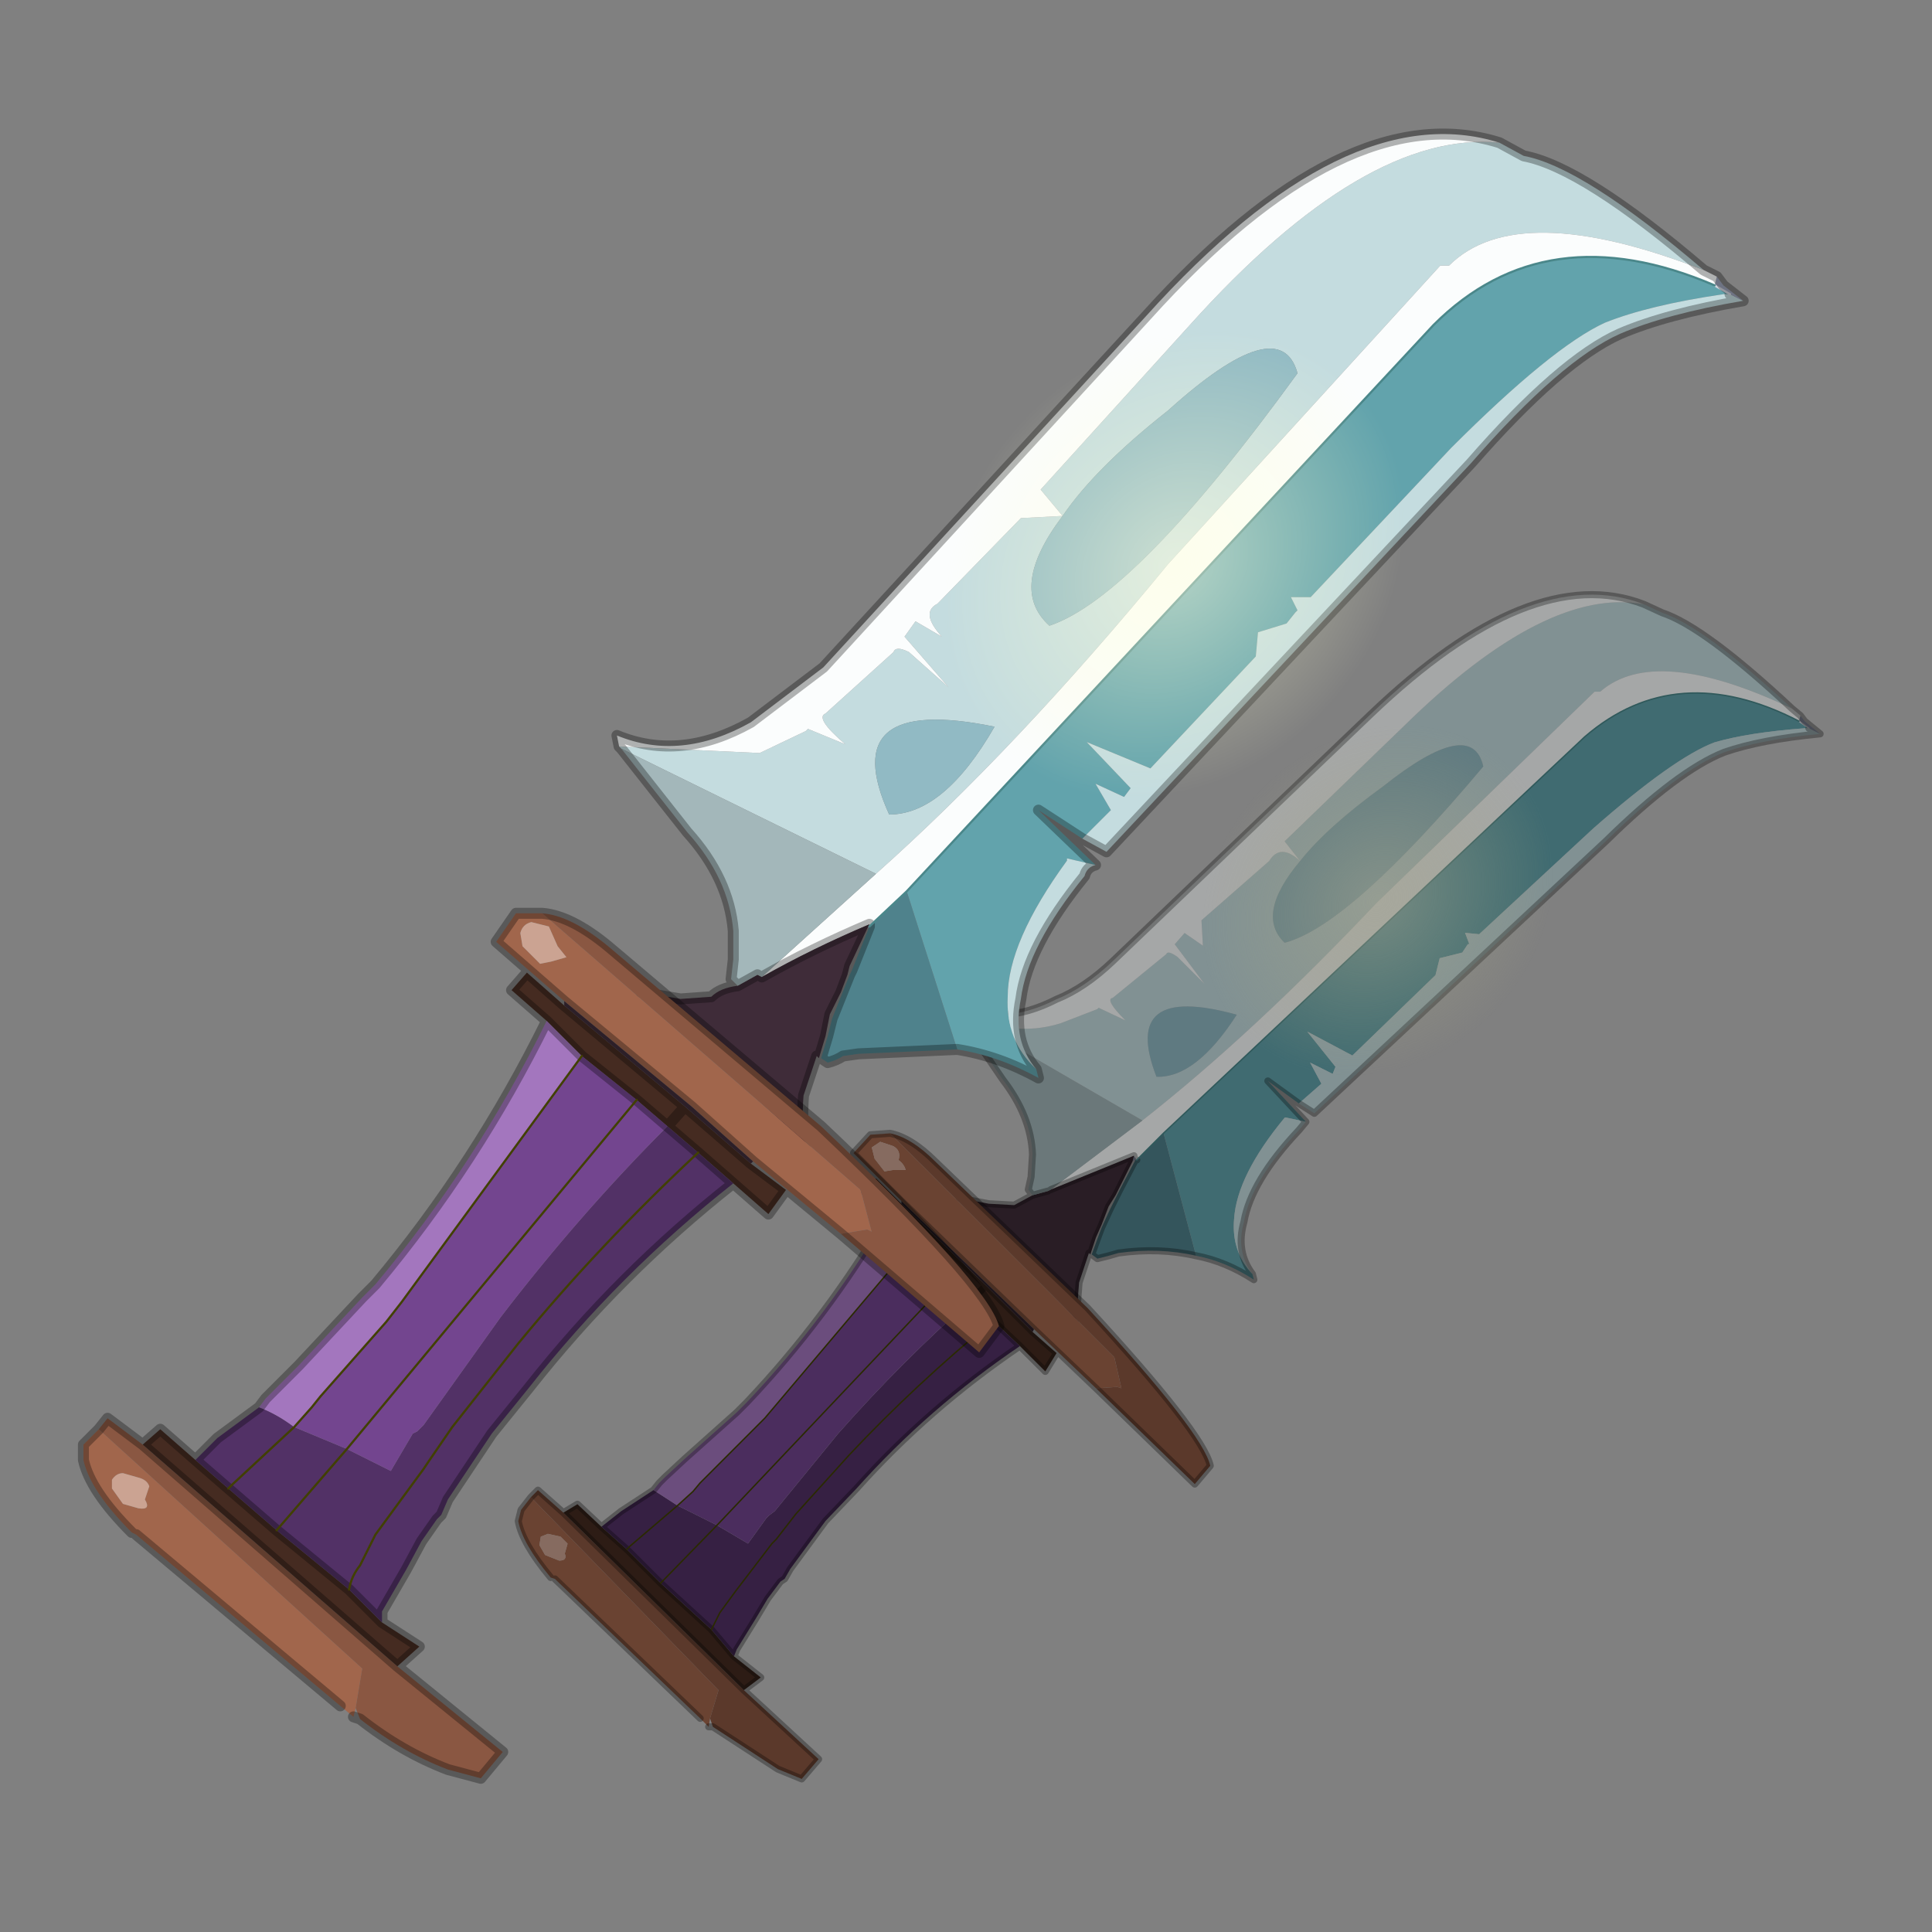 <?xml version="1.0" encoding="UTF-8" standalone="no"?>
<svg xmlns:xlink="http://www.w3.org/1999/xlink" height="440.0px" width="440.0px" xmlns="http://www.w3.org/2000/svg">
  <rect width="100%" height="100%" fill="#808080" stroke="none"/>
  <g transform="matrix(10.0, 0.0, 0.0, 10.0, 0.0, 0.0)">
    <use height="44.0" transform="matrix(1.0, 0.0, 0.0, 1.0, 0.0, 0.0)" width="44.0" xlink:href="#shape0"/>
    <use height="46.4" transform="matrix(4.0E-4, 0.642, -0.642, 4.0E-4, 41.514, 13.15)" width="42.7" xlink:href="#sprite0"/>
    <use height="37.7" transform="matrix(1.0, 0.0, 0.0, 1.0, 1.8, 2.9)" width="38.0" xlink:href="#shape2"/>
  </g>
  <defs>
    <g id="shape0" transform="matrix(1.0, 0.0, 0.0, 1.0, 0.0, 0.0)">
      <path d="M44.0 44.0 L0.0 44.0 0.0 0.0 44.0 0.0 44.0 44.0" fill="#33cc33" fill-opacity="0.0" fill-rule="evenodd" stroke="none"/>
    </g>
    <g id="sprite0" transform="matrix(1.0, 0.0, 0.0, 1.0, 0.0, 0.1)">
      <use height="46.4" transform="matrix(1.0, 0.0, 0.0, 1.0, 0.0, -0.1)" width="42.7" xlink:href="#shape1"/>
    </g>
    <g id="shape1" transform="matrix(1.0, 0.0, 0.0, 1.0, 0.0, 0.1)">
      <path d="M18.65 18.5 L17.95 17.7 17.2 18.1 17.6 17.3 17.35 17.2 16.1 18.2 16.95 16.6 14.1 13.65 13.5 13.5 13.3 12.7 13.0 12.5 13.0 12.45 12.6 12.6 12.65 12.1 8.9 8.05 Q6.4 5.2 5.85 3.75 5.5 2.55 5.35 0.55 L5.35 0.4 5.1 0.75 Q2.85 5.1 5.65 8.35 L19.7 23.3 24.05 22.15 Q24.25 21.1 24.9 20.1 L24.7 20.15 Q23.9 20.9 22.75 20.8 21.2 20.7 19.15 19.0 L19.15 18.95 19.3 18.25 17.85 19.6 18.65 18.5" fill="#406b71" fill-rule="evenodd" stroke="none"/>
      <path d="M5.35 0.4 L5.35 0.55 Q5.5 2.55 5.85 3.75 6.4 5.2 8.9 8.05 L12.65 12.1 12.6 12.6 13.0 12.45 13.0 12.5 13.3 12.7 13.5 13.5 14.1 13.65 16.95 16.6 16.1 18.2 17.35 17.2 17.6 17.3 17.2 18.1 17.95 17.7 18.65 18.5 19.0 17.95 9.35 7.6 Q6.85 5.05 6.2 3.4 5.75 2.1 5.55 0.0 L5.35 0.4 M19.3 18.25 L19.15 18.95 19.15 19.0 Q21.2 20.7 22.75 20.8 23.9 20.9 24.7 20.15 23.9 20.75 22.85 20.45 21.4 20.2 19.6 18.5 L19.3 18.25 M4.65 1.0 Q1.75 4.1 1.25 5.6 L0.95 6.25 Q0.3 9.7 5.25 14.75 L9.35 19.0 10.05 18.45 Q8.85 17.5 7.4 15.5 4.9 12.35 6.7 11.95 12.35 16.7 12.95 19.0 11.95 20.05 10.05 18.45 9.4 19.15 10.05 19.55 L12.15 21.95 13.05 21.9 12.6 22.55 13.0 22.9 14.4 21.85 13.45 22.8 Q13.2 23.15 13.35 23.2 L14.9 25.1 Q14.95 25.4 15.7 24.65 L15.25 25.6 15.3 25.65 15.8 26.95 Q16.35 28.7 15.35 30.65 L15.45 30.6 19.25 24.05 Q16.15 20.1 11.55 15.75 L4.05 8.0 4.05 7.8 Q2.35 5.85 4.65 1.0 M15.5 20.7 Q17.75 22.15 17.7 23.55 14.35 24.85 15.5 20.7" fill="#819193" fill-rule="evenodd" stroke="none"/>
      <path d="M5.1 0.75 L5.35 0.4 5.55 0.0 5.1 0.55 4.9 0.7 5.1 0.75 M20.7 24.4 L20.65 24.3 20.65 24.25 20.5 24.35 20.7 24.4" fill="#676c7b" fill-rule="evenodd" stroke="none"/>
      <path d="M19.7 23.3 L5.65 8.35 Q2.85 5.1 5.1 0.75 L4.9 0.7 4.65 1.0 Q2.35 5.85 4.05 7.8 L4.05 8.0 11.55 15.75 Q16.15 20.1 19.25 24.05 L21.7 27.3 20.5 24.35 20.65 24.25 19.7 23.3 M0.95 6.25 Q-0.6 10.25 4.85 15.95 L13.6 25.1 Q14.55 26.1 14.95 27.1 15.95 29.05 15.15 30.75 L15.35 30.65 Q16.35 28.7 15.8 26.95 L15.3 25.65 15.25 25.6 15.7 24.65 Q14.95 25.4 14.9 25.1 L13.35 23.2 Q13.2 23.15 13.45 22.8 L14.4 21.85 13.0 22.9 12.6 22.55 13.05 21.9 12.15 21.95 10.05 19.55 Q9.4 19.15 10.05 18.45 L9.35 19.0 5.25 14.75 Q0.3 9.7 0.95 6.25" fill="#a5a7a7" fill-rule="evenodd" stroke="none"/>
      <path d="M21.9 27.95 L22.25 28.6 22.2 29.5 22.0 30.55 26.3 26.4 25.0 26.3 23.95 25.95 24.0 25.9 23.4 25.7 22.95 25.5 22.3 25.25 21.9 25.0 21.6 24.85 20.7 24.4 20.5 24.35 21.7 27.3 21.75 27.4 21.9 27.95" fill="#291d25" fill-rule="evenodd" stroke="none"/>
      <path d="M7.4 15.5 Q8.85 17.5 10.05 18.45 11.95 20.05 12.95 19.0 12.35 16.7 6.7 11.95 4.9 12.35 7.4 15.5 M15.5 20.7 Q14.35 24.85 17.7 23.55 17.75 22.15 15.5 20.7" fill="#5f7a81" fill-rule="evenodd" stroke="none"/>
      <path d="M15.45 30.6 L17.8 29.0 Q19.1 28.0 20.45 27.95 L21.25 28.0 21.7 28.1 21.9 27.95 21.75 27.4 21.7 27.3 19.25 24.05 15.45 30.6" fill="#6b787a" fill-rule="evenodd" stroke="none"/>
      <path d="M24.05 22.15 L19.7 23.3 20.65 24.25 20.65 24.3 21.7 24.85 21.9 24.95 22.4 25.2 23.05 25.5 23.45 25.65 24.0 25.85 24.15 25.65 24.05 25.25 23.95 24.9 Q23.75 23.45 24.05 22.15" fill="#34555c" fill-rule="evenodd" stroke="none"/>
      <path d="M5.1 0.75 L5.35 0.4" fill="none" stroke="#8d8f95" stroke-linecap="round" stroke-linejoin="round" stroke-width="0.05"/>
      <path d="M18.65 18.5 L17.85 19.6 19.3 18.25 M24.7 20.15 L24.9 20.1 Q24.25 21.1 24.05 22.15 M5.35 0.4 L5.55 0.0 Q5.75 2.1 6.2 3.4 6.85 5.05 9.35 7.6 L19.0 17.95 18.65 18.5 M4.9 0.7 L4.65 1.0 Q1.75 4.1 1.25 5.6 L0.95 6.25 Q-0.6 10.25 4.85 15.95 L13.6 25.1 Q14.55 26.1 14.95 27.1 15.95 29.05 15.15 30.75 L15.35 30.65 15.45 30.6 17.8 29.0 Q19.1 28.0 20.45 27.95 L21.25 28.0 21.7 28.1 21.9 27.95 22.25 28.6 22.2 29.5 22.0 30.55 M26.3 26.4 L25.0 26.3 23.95 25.95 24.0 25.9 23.4 25.7 22.95 25.5 22.3 25.25 21.9 25.0 21.6 24.85 20.7 24.4 20.5 24.35 21.7 27.3 M20.65 24.3 L21.7 24.85 21.9 24.95 22.4 25.2 23.05 25.5 23.45 25.65 24.0 25.85 24.15 25.65 24.05 25.25 23.95 24.9 Q23.75 23.45 24.05 22.15 M5.55 0.0 L5.1 0.55 4.9 0.7 M24.7 20.15 Q23.9 20.75 22.85 20.45 21.4 20.2 19.6 18.5 L19.3 18.25 M20.65 24.25 L20.65 24.3 M21.75 27.4 L21.9 27.95" fill="none" stroke="#000000" stroke-linecap="round" stroke-linejoin="round" stroke-opacity="0.302" stroke-width="0.25"/>
      <path d="M19.7 23.3 L5.65 8.35 Q2.85 5.1 5.1 0.75 M19.7 23.3 L20.65 24.25" fill="none" stroke="#30595b" stroke-linecap="round" stroke-linejoin="round" stroke-width="0.05"/>
      <path d="M2.7 6.95 Q-0.35 10.1 0.05 14.8 0.55 19.6 4.15 23.2 7.75 26.8 12.45 27.15 17.1 27.55 20.2 24.45 23.25 21.25 22.95 16.45 22.5 11.75 18.85 8.15 15.25 4.55 10.5 4.1 5.8 3.8 2.7 6.95" fill="url(#gradient0)" fill-rule="evenodd" stroke="none"/>
      <path d="M34.6 44.55 L34.25 44.45 34.0 44.7 33.9 45.15 34.0 45.4 34.3 45.45 34.65 45.25 34.85 44.75 Q34.85 44.45 34.6 44.55 M35.5 44.9 L35.45 45.05 Q34.25 46.05 33.45 46.2 L33.05 46.1 32.6 45.75 39.45 39.1 40.45 39.4 40.75 39.45 40.45 39.75 35.5 44.9 M26.65 27.9 L25.15 29.45 22.1 32.6 20.4 34.3 19.75 33.7 19.7 33.0 27.65 25.05 28.75 24.8 28.7 24.95 28.75 25.7 26.65 27.9 M20.0 33.35 L20.2 33.65 20.6 33.55 21.05 33.2 21.0 32.9 21.0 32.45 Q20.8 32.5 20.65 32.7 20.3 32.6 20.15 32.9 L20.0 33.35" fill="#6a4332" fill-rule="evenodd" stroke="none"/>
      <path d="M34.6 44.55 Q34.85 44.45 34.85 44.75 L34.65 45.25 34.3 45.45 34.0 45.4 33.9 45.15 34.0 44.7 34.25 44.45 34.6 44.55 M20.0 33.35 L20.15 32.9 Q20.3 32.6 20.65 32.7 20.8 32.5 21.0 32.45 L21.0 32.9 21.05 33.2 20.6 33.55 20.2 33.65 20.0 33.35" fill="#866b60" fill-rule="evenodd" stroke="none"/>
      <path d="M32.6 45.75 L32.35 45.5 33.15 44.6 39.45 38.2 41.9 35.55 42.6 36.15 42.25 37.0 40.75 39.3 40.45 39.4 39.45 39.1 32.6 45.75 M28.75 25.7 L28.7 24.95 28.75 24.8 27.65 25.05 19.7 33.0 Q19.85 32.25 20.7 31.4 L25.9 26.0 Q30.35 21.9 31.5 21.65 L32.15 22.2 28.75 25.7" fill="#5b392b" fill-rule="evenodd" stroke="none"/>
      <path d="M33.65 43.25 L34.45 42.35 35.65 41.15 37.3 39.35 38.25 38.55 39.0 37.6 39.45 38.2 33.15 44.6 32.85 44.1 33.65 43.25 M23.6 32.2 L22.6 33.1 21.75 33.95 21.3 33.5 22.2 32.6 25.1 29.6 25.6 30.1 25.1 29.6 26.75 27.95 27.5 27.1 28.15 27.5 27.25 28.4 26.35 29.35 25.6 30.1 24.85 30.85 23.6 32.2" fill="#2d1c15" fill-rule="evenodd" stroke="none"/>
      <path d="M22.1 32.6 L25.15 29.45 26.65 27.9 26.75 27.95 25.1 29.6 22.2 32.6 22.1 32.6 M25.15 29.45 L25.1 29.6 25.15 29.45" fill="#291d25" fill-rule="evenodd" stroke="none"/>
      <path d="M32.9 40.55 L34.35 42.25 34.45 42.35 34.35 42.25 32.9 40.55 33.6 39.15 35.65 41.15 33.6 39.15 34.25 38.05 33.35 37.4 33.25 37.3 33.1 37.1 30.35 34.85 Q27.75 32.55 25.6 30.1 L26.35 29.35 27.25 28.4 Q29.45 31.65 32.3 34.2 L33.45 35.3 35.15 36.55 35.5 36.75 35.6 36.9 36.2 37.35 36.95 37.8 38.0 38.45 38.25 38.55 37.3 39.35 35.65 41.15 34.45 42.35 33.65 43.25 33.1 42.55 32.35 41.4 32.9 40.55 M37.3 39.35 L36.7 39.05 35.95 38.5 34.25 37.2 34.1 37.05 33.2 36.35 31.1 34.45 Q28.6 32.1 26.35 29.35 28.6 32.1 31.1 34.45 L33.2 36.35 34.1 37.05 34.25 37.2 35.95 38.5 36.7 39.05 37.3 39.35" fill="#362043" fill-rule="evenodd" stroke="none"/>
      <path d="M33.6 39.15 L32.9 40.55 32.4 40.0 32.1 39.75 30.25 37.9 29.8 37.45 23.6 32.2 24.85 30.85 25.6 30.1 Q27.75 32.55 30.35 34.85 L33.1 37.1 33.25 37.3 33.35 37.4 34.25 38.05 33.6 39.15 24.85 30.85 33.6 39.15" fill="#4b2d5e" fill-rule="evenodd" stroke="none"/>
      <path d="M32.9 40.55 L32.35 41.4 32.1 41.2 31.9 41.0 31.25 40.3 29.6 38.45 29.25 38.1 Q26.25 35.25 22.6 33.1 L23.6 32.2 29.8 37.45 30.25 37.9 32.1 39.75 32.4 40.0 32.9 40.55" fill="#6b4d7d" fill-rule="evenodd" stroke="none"/>
      <path d="M32.35 41.4 L33.1 42.55 33.65 43.25 34.45 42.35 35.65 41.15 M23.6 32.2 L22.6 33.1 Q26.25 35.25 29.25 38.1 L29.6 38.45 31.25 40.3 31.9 41.0 32.1 41.2 32.35 41.4 M35.45 45.05 Q34.25 46.05 33.45 46.2 L33.05 46.1 32.6 45.75 32.35 45.5 33.15 44.6 32.85 44.1 33.65 43.25 M38.25 38.55 L37.3 39.35 35.65 41.15 M39.45 38.2 L41.9 35.55 42.6 36.15 42.25 37.0 40.75 39.3 40.75 39.45 M40.45 39.75 L35.5 44.9 M38.25 38.55 L39.0 37.6 39.45 38.2 33.15 44.6 M27.25 28.4 Q29.45 31.65 32.3 34.2 L33.45 35.3 35.15 36.55 35.5 36.75 35.6 36.9 36.2 37.35 36.95 37.8 38.0 38.45 38.25 38.55 M26.75 27.95 L27.5 27.1 28.15 27.5 27.25 28.4 26.35 29.35 25.6 30.1 24.85 30.85 23.6 32.2 M22.1 32.6 L25.15 29.45 26.65 27.9 28.75 25.7 M19.7 33.0 L19.75 33.7 20.4 34.3 22.1 32.6 22.2 32.6 25.1 29.6 25.15 29.45 M25.6 30.1 L25.1 29.6 26.75 27.95 26.65 27.9 M22.6 33.1 L21.75 33.95 21.3 33.5 22.2 32.6 M19.7 33.0 Q19.85 32.25 20.7 31.4 L25.9 26.0 Q30.35 21.9 31.5 21.65 L32.15 22.2 28.75 25.7" fill="none" stroke="#000000" stroke-linecap="round" stroke-linejoin="round" stroke-opacity="0.302" stroke-width="0.25"/>
      <path d="M34.45 42.35 L34.35 42.25 32.9 40.55 32.4 40.0 32.1 39.75 30.25 37.9 29.8 37.45 23.6 32.2 M35.65 41.15 L33.6 39.15 24.85 30.85 M26.35 29.35 Q28.6 32.1 31.1 34.45 L33.2 36.35 34.1 37.05 34.25 37.2 35.95 38.5 36.7 39.05 37.3 39.35" fill="none" stroke="#2a2a00" stroke-linecap="round" stroke-linejoin="round" stroke-width="0.05"/>
    </g>
    <radialGradient cx="0" cy="0" gradientTransform="matrix(-0.014, -0.014, -0.012, 0.012, 11.45, 15.7)" gradientUnits="userSpaceOnUse" id="gradient0" r="819.2" spreadMethod="pad">
      <stop offset="0.0" stop-color="#a8a892" stop-opacity="0.522"/>
      <stop offset="0.412" stop-color="#a8a886" stop-opacity="0.0"/>
    </radialGradient>
    <g id="shape2" transform="matrix(1.0, 0.0, 0.0, 1.0, -1.8, -2.9)">
      <path d="M24.65 19.1 L25.3 18.45 24.95 17.85 25.6 18.15 25.75 17.95 24.75 16.9 26.2 17.5 28.6 14.95 28.65 14.4 29.3 14.2 29.5 13.95 29.55 13.9 29.4 13.6 29.85 13.6 33.05 10.2 Q35.35 7.9 36.55 7.35 37.55 6.95 39.25 6.7 L39.4 6.7 39.05 6.5 Q35.2 4.85 32.65 7.4 L20.65 20.3 21.8 23.9 Q22.75 24.05 23.65 24.55 L23.6 24.35 Q22.9 23.7 22.95 22.7 22.95 21.45 24.3 19.6 L24.3 19.55 24.95 19.7 23.65 18.45 24.65 19.1" fill="#62a3ac" fill-rule="evenodd" stroke="none"/>
      <path d="M39.4 6.7 L39.25 6.7 Q37.55 6.95 36.55 7.35 35.35 7.9 33.05 10.2 L29.85 13.6 29.4 13.6 29.55 13.9 29.5 13.95 29.3 14.2 28.65 14.4 28.6 14.95 26.2 17.5 24.75 16.9 25.75 17.95 25.6 18.15 24.95 17.85 25.3 18.45 24.65 19.1 25.2 19.4 33.5 10.55 Q35.55 8.2 36.9 7.6 37.95 7.15 39.7 6.85 L39.4 6.7 M24.95 19.7 L24.3 19.55 24.3 19.6 Q22.95 21.45 22.95 22.7 22.9 23.7 23.6 24.35 23.05 23.7 23.25 22.75 23.4 21.55 24.7 19.95 24.75 19.75 24.95 19.7 M38.8 6.15 Q36.05 3.8 34.7 3.55 L34.15 3.25 Q31.1 2.95 27.1 7.4 L23.7 11.15 24.2 11.75 23.25 11.8 21.35 13.75 Q20.95 13.95 21.45 14.5 L20.85 14.15 20.6 14.5 21.6 15.65 20.7 14.85 Q20.4 14.7 20.35 14.85 L18.8 16.25 Q18.55 16.35 19.25 16.95 L18.4 16.6 18.35 16.65 17.3 17.15 14.1 17.0 14.15 17.05 19.95 19.9 Q23.15 17.05 26.6 12.85 L32.8 6.05 33.0 6.05 Q34.55 4.5 38.8 6.15 M26.6 9.35 Q29.15 7.05 29.55 8.5 25.85 13.6 23.9 14.25 22.95 13.4 24.2 11.75 24.95 10.65 26.6 9.35 M22.65 16.55 Q21.5 18.55 20.25 18.55 19.0 15.8 22.65 16.55" fill="#c4dcdf" fill-rule="evenodd" stroke="none"/>
      <path d="M39.05 6.5 L39.4 6.7 39.7 6.85 39.25 6.5 39.1 6.3 39.05 6.5 M19.75 21.15 L19.8 21.1 19.8 21.05 19.75 21.15" fill="#9da5bb" fill-rule="evenodd" stroke="none"/>
      <path d="M20.65 20.3 L32.65 7.4 Q35.2 4.85 39.05 6.5 L39.1 6.3 38.8 6.15 Q34.55 4.5 33.0 6.05 L32.8 6.05 26.6 12.85 Q23.15 17.05 19.95 19.9 L17.35 22.25 Q18.5 21.6 19.8 21.05 L19.8 21.1 20.65 20.3 M34.15 3.25 Q30.65 2.15 26.1 7.2 L18.75 15.2 17.1 16.45 Q15.5 17.35 14.05 16.75 L14.1 17.0 17.3 17.15 18.35 16.65 18.4 16.6 19.25 16.95 Q18.55 16.35 18.8 16.25 L20.35 14.85 Q20.4 14.7 20.7 14.85 L21.6 15.65 20.6 14.5 20.85 14.15 21.45 14.5 Q20.95 13.95 21.35 13.75 L23.25 11.8 24.2 11.75 23.7 11.15 27.1 7.4 Q31.1 2.95 34.15 3.25" fill="#fbfdfd" fill-rule="evenodd" stroke="none"/>
      <path d="M16.8 22.45 Q16.4 22.5 16.2 22.7 L15.5 22.75 14.6 22.6 18.35 26.05 Q18.25 25.6 18.3 24.95 L18.6 24.05 18.65 24.1 18.8 23.6 18.9 23.1 19.15 22.6 19.3 22.2 19.35 22.0 19.75 21.15 19.8 21.05 Q18.5 21.6 17.35 22.25 L17.25 22.2 16.8 22.45" fill="#3f2c39" fill-rule="evenodd" stroke="none"/>
      <path d="M26.6 9.35 Q24.95 10.65 24.2 11.75 22.95 13.4 23.9 14.25 25.85 13.6 29.55 8.5 29.15 7.05 26.6 9.35 M22.65 16.55 Q19.0 15.8 20.25 18.55 21.5 18.55 22.65 16.55" fill="#91bac4" fill-rule="evenodd" stroke="none"/>
      <path d="M14.15 17.05 L15.65 18.95 Q16.6 20.0 16.7 21.2 L16.7 21.85 16.65 22.3 16.8 22.45 17.25 22.2 17.35 22.25 19.95 19.9 14.15 17.05" fill="#a3b7ba" fill-rule="evenodd" stroke="none"/>
      <path d="M21.8 23.9 L20.65 20.3 19.8 21.1 19.4 22.1 19.35 22.2 19.15 22.7 18.95 23.2 18.85 23.6 18.7 24.1 18.85 24.2 Q19.05 24.15 19.2 24.05 L19.55 24.0 21.8 23.9" fill="#4f828c" fill-rule="evenodd" stroke="none"/>
      <path d="M39.05 6.5 L39.4 6.7" fill="none" stroke="#d6d9e2" stroke-linecap="round" stroke-linejoin="round" stroke-width="0.05"/>
      <path d="M24.65 19.1 L23.65 18.45 24.95 19.7 M23.6 24.35 L23.65 24.55 Q22.75 24.05 21.8 23.9 M39.4 6.7 L39.7 6.85 Q37.95 7.15 36.9 7.6 35.55 8.2 33.5 10.55 L25.2 19.4 24.65 19.1 M39.1 6.3 L38.8 6.15 Q36.05 3.8 34.7 3.55 L34.15 3.25 Q30.65 2.15 26.1 7.2 L18.75 15.2 17.1 16.45 Q15.5 17.35 14.05 16.75 L14.1 17.0 14.15 17.05 15.65 18.95 Q16.6 20.0 16.7 21.2 L16.7 21.85 16.65 22.3 16.8 22.45 Q16.4 22.5 16.2 22.7 L15.5 22.75 14.6 22.6 M18.35 26.05 Q18.25 25.6 18.3 24.95 L18.6 24.05 18.65 24.1 18.8 23.6 18.9 23.1 19.15 22.6 19.3 22.2 19.35 22.0 19.75 21.15 19.8 21.05 Q18.5 21.6 17.35 22.25 M19.8 21.1 L19.4 22.1 19.35 22.2 19.15 22.7 18.95 23.2 18.85 23.6 18.7 24.1 18.85 24.2 Q19.05 24.15 19.2 24.05 L19.55 24.0 21.8 23.9 M39.7 6.85 L39.25 6.5 39.1 6.3 M23.6 24.35 Q23.05 23.7 23.25 22.75 23.4 21.55 24.7 19.95 24.75 19.75 24.95 19.7 M16.8 22.45 L17.25 22.2" fill="none" stroke="#000000" stroke-linecap="round" stroke-linejoin="round" stroke-opacity="0.302" stroke-width="0.25"/>
      <path d="M20.65 20.3 L32.65 7.4 Q35.2 4.85 39.05 6.5 M19.8 21.1 L20.65 20.3" fill="none" stroke="#4a878a" stroke-linecap="round" stroke-linejoin="round" stroke-width="0.05"/>
      <path d="M33.7 4.85 Q30.8 2.4 26.8 3.05 22.8 3.7 19.9 7.0 17.05 10.3 16.95 14.35 16.9 18.35 19.75 20.8 22.6 23.25 26.7 22.7 30.75 22.05 33.6 18.7 36.45 15.45 36.6 11.4 36.5 7.3 33.7 4.85" fill="url(#gradient1)" fill-rule="evenodd" stroke="none"/>
      <path d="M3.3 34.15 L3.4 33.85 Q3.35 33.7 3.15 33.65 L2.8 33.55 Q2.65 33.55 2.55 33.7 L2.55 33.9 2.8 34.25 3.15 34.35 Q3.45 34.4 3.3 34.15 M3.1 34.95 L3.0 34.9 Q2.05 33.95 1.9 33.25 L1.9 32.9 2.25 32.55 8.25 38.0 8.1 38.9 8.05 39.1 7.75 38.85 3.1 34.95 M17.15 26.45 L15.75 25.2 12.85 22.8 11.3 21.45 11.75 20.8 12.35 20.8 19.6 27.1 19.85 28.05 19.75 28.0 19.15 28.1 17.15 26.45 M11.85 21.25 L11.9 21.55 12.3 21.95 12.55 21.9 12.9 21.8 12.7 21.55 12.5 21.1 12.1 21.0 Q11.9 21.05 11.85 21.25" fill="#a1664c" fill-rule="evenodd" stroke="none"/>
      <path d="M3.3 34.15 Q3.45 34.4 3.15 34.35 L2.8 34.25 2.55 33.9 2.55 33.7 Q2.65 33.55 2.8 33.55 L3.15 33.65 Q3.35 33.7 3.4 33.85 L3.3 34.15 M11.85 21.25 Q11.9 21.05 12.1 21.0 L12.5 21.1 12.7 21.55 12.9 21.8 12.55 21.9 12.3 21.95 11.9 21.55 11.85 21.25" fill="#cba392" fill-rule="evenodd" stroke="none"/>
      <path d="M2.25 32.55 L2.45 32.3 3.25 32.9 9.05 37.95 11.45 39.9 10.95 40.5 10.2 40.3 Q9.15 39.9 8.2 39.15 L8.1 38.9 8.25 38.0 2.25 32.55 M19.15 28.1 L19.75 28.0 19.85 28.05 19.6 27.1 12.35 20.8 Q13.0 20.85 13.85 21.55 L18.7 25.65 Q22.5 29.25 22.75 30.2 L22.3 30.8 19.15 28.1" fill="#8a5742" fill-rule="evenodd" stroke="none"/>
      <path d="M4.45 33.25 L5.2 33.9 6.3 34.85 7.95 36.2 8.7 36.95 9.55 37.5 9.05 37.95 3.25 32.9 3.65 32.55 4.45 33.25 M13.25 24.05 L12.45 23.25 11.65 22.55 12.0 22.15 12.85 22.9 15.6 25.2 15.2 25.65 15.6 25.2 17.1 26.5 17.9 27.1 17.5 27.65 16.7 26.95 15.9 26.25 15.2 25.65 14.5 25.05 13.25 24.05" fill="#452b21" fill-rule="evenodd" stroke="none"/>
      <path d="M12.85 22.8 L15.75 25.2 17.15 26.45 17.1 26.5 15.6 25.2 12.85 22.9 12.85 22.8 M15.75 25.2 L15.6 25.2 15.75 25.2" fill="#3f2c39" fill-rule="evenodd" stroke="none"/>
      <path d="M6.7 32.5 L5.3 33.8 5.2 33.9 5.3 33.8 6.7 32.5 7.9 33.0 6.3 34.85 7.9 33.0 8.9 33.5 9.4 32.65 9.5 32.6 9.65 32.45 11.4 30.0 Q13.2 27.65 15.2 25.65 L15.9 26.25 16.7 26.95 Q14.1 29.0 12.05 31.6 L11.2 32.65 10.2 34.15 10.05 34.5 9.95 34.6 9.6 35.1 9.25 35.75 8.7 36.7 8.7 36.95 7.95 36.2 6.3 34.85 5.2 33.9 4.45 33.25 4.95 32.75 5.9 32.05 Q6.3 32.2 6.7 32.5 M7.95 36.2 Q8.0 35.9 8.2 35.65 L8.55 34.95 9.65 33.45 9.75 33.3 10.3 32.5 11.8 30.6 Q13.65 28.35 15.9 26.25 13.65 28.35 11.8 30.6 L10.3 32.5 9.75 33.3 9.65 33.45 8.55 34.95 8.2 35.65 Q8.0 35.9 7.95 36.2" fill="#523166" fill-rule="evenodd" stroke="none"/>
      <path d="M7.9 33.0 L6.7 32.5 7.1 32.05 7.3 31.8 8.8 30.1 9.15 29.65 13.25 24.05 14.5 25.05 15.2 25.65 Q13.2 27.65 11.4 30.0 L9.65 32.45 9.5 32.6 9.4 32.65 8.9 33.5 7.9 33.0 14.5 25.05 7.9 33.0" fill="#73458f" fill-rule="evenodd" stroke="none"/>
      <path d="M6.7 32.5 Q6.3 32.2 5.9 32.05 L6.05 31.85 6.25 31.65 6.8 31.1 8.25 29.55 8.55 29.25 Q10.85 26.5 12.45 23.25 L13.25 24.05 9.15 29.65 8.8 30.1 7.3 31.8 7.1 32.05 6.7 32.5" fill="#a376be" fill-rule="evenodd" stroke="none"/>
      <path d="M5.9 32.05 L4.95 32.75 4.45 33.25 5.2 33.9 6.3 34.85 M13.25 24.05 L12.45 23.25 Q10.85 26.5 8.55 29.25 L8.25 29.55 6.8 31.1 6.25 31.65 6.05 31.85 5.9 32.05 M8.7 36.95 L7.95 36.2 6.3 34.85 M3.0 34.9 Q2.05 33.95 1.9 33.25 L1.9 32.9 2.25 32.55 2.45 32.3 3.25 32.9 3.65 32.55 4.45 33.25 M9.05 37.95 L11.45 39.9 10.95 40.5 10.2 40.3 Q9.15 39.9 8.2 39.15 L8.05 39.1 M7.75 38.85 L3.1 34.95 M16.7 26.95 Q14.1 29.0 12.05 31.6 L11.2 32.65 10.2 34.15 10.05 34.5 9.95 34.6 9.6 35.1 9.25 35.75 8.7 36.7 8.7 36.95 9.55 37.5 9.05 37.95 3.25 32.9 M17.1 26.5 L17.9 27.1 17.5 27.65 16.7 26.95 15.9 26.25 15.2 25.65 14.5 25.05 13.25 24.05 M12.85 22.8 L15.75 25.2 17.15 26.45 19.15 28.1 M12.35 20.8 L11.75 20.8 11.3 21.45 12.85 22.8 12.85 22.9 15.6 25.2 15.75 25.2 M15.2 25.65 L15.6 25.2 17.1 26.5 17.15 26.45 M12.45 23.25 L11.65 22.55 12.0 22.15 12.85 22.9 M12.35 20.8 Q13.0 20.85 13.85 21.55 L18.7 25.65 Q22.5 29.25 22.75 30.2 L22.3 30.8 19.15 28.1" fill="none" stroke="#000000" stroke-linecap="round" stroke-linejoin="round" stroke-opacity="0.302" stroke-width="0.25"/>
      <path d="M5.2 33.9 L5.3 33.8 6.7 32.5 7.1 32.05 7.3 31.8 8.8 30.1 9.15 29.65 13.25 24.05 M6.3 34.85 L7.9 33.0 14.5 25.05 M15.9 26.25 Q13.65 28.35 11.8 30.6 L10.3 32.5 9.75 33.3 9.65 33.45 8.55 34.95 8.2 35.65 Q8.0 35.9 7.95 36.2" fill="none" stroke="#414001" stroke-linecap="round" stroke-linejoin="round" stroke-width="0.05"/>
    </g>
    <radialGradient cx="0" cy="0" gradientTransform="matrix(0.011, -0.013, -0.011, -0.009, 26.75, 12.85)" gradientUnits="userSpaceOnUse" id="gradient1" r="819.2" spreadMethod="pad">
      <stop offset="0.0" stop-color="#ffffde" stop-opacity="0.522"/>
      <stop offset="0.412" stop-color="#ffffcc" stop-opacity="0.0"/>
    </radialGradient>
  </defs>
</svg>
